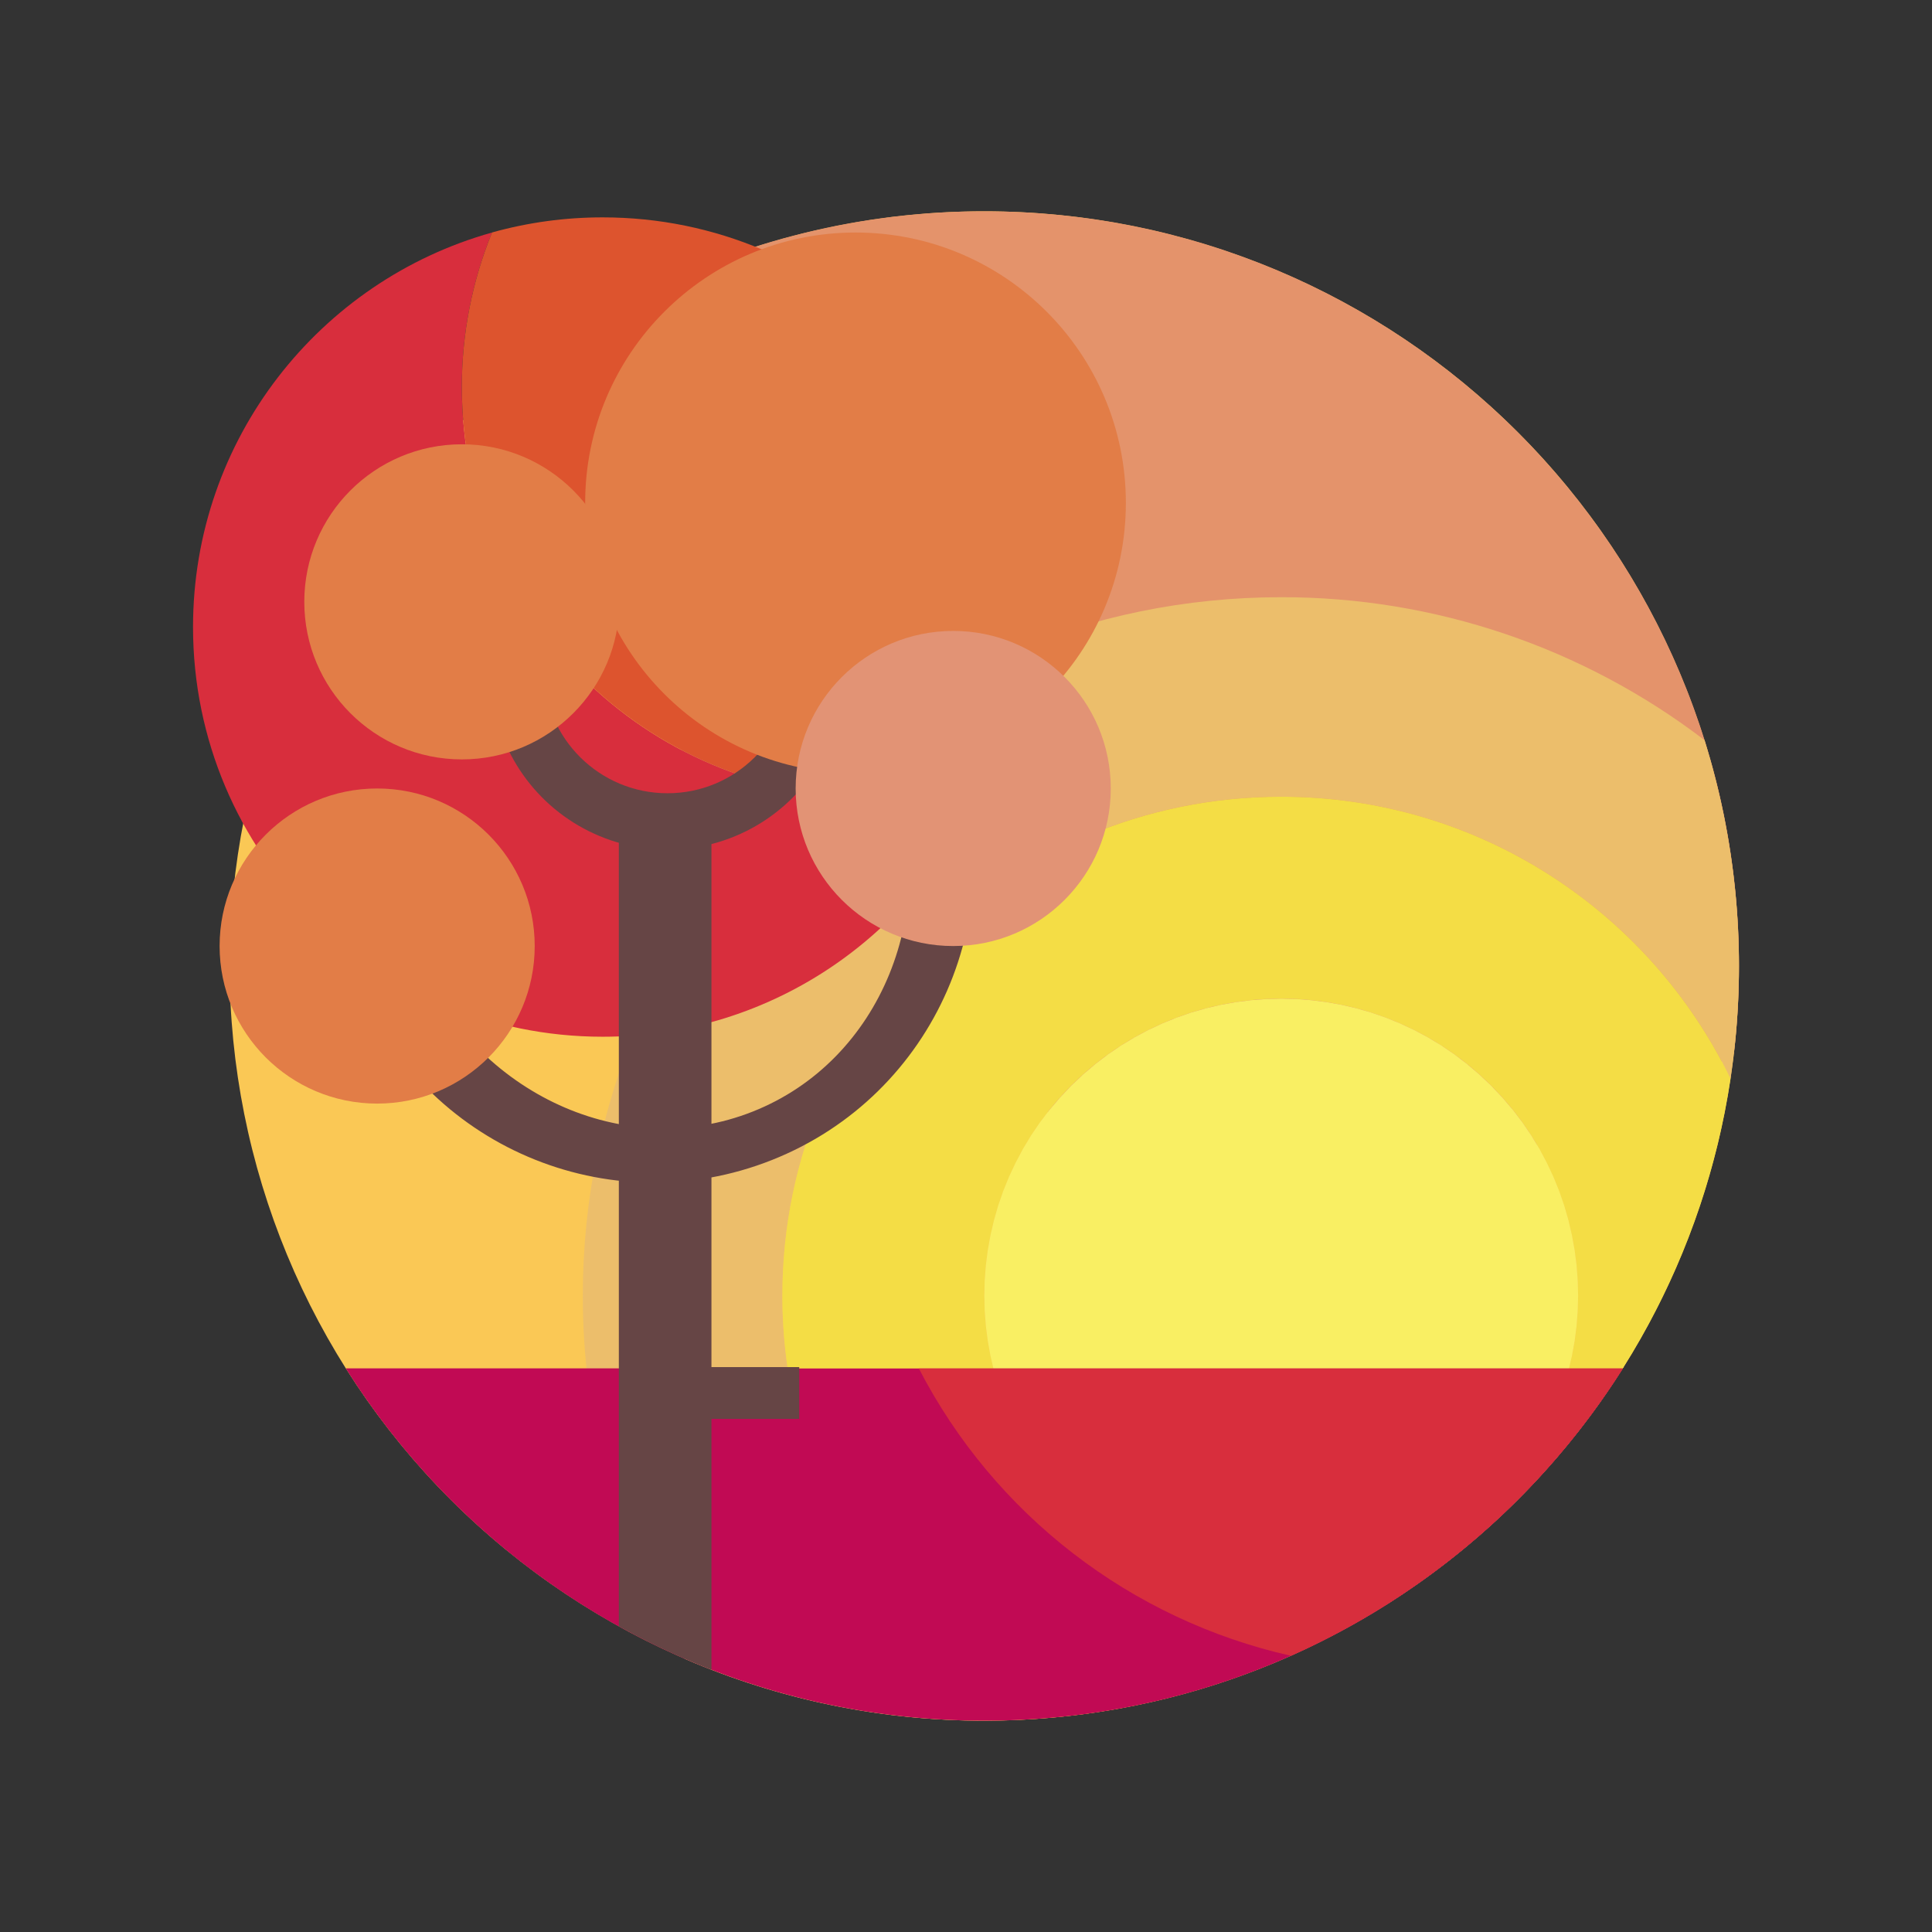<?xml version="1.0" standalone="no"?><!DOCTYPE svg PUBLIC "-//W3C//DTD SVG 1.1//EN" "http://www.w3.org/Graphics/SVG/1.1/DTD/svg11.dtd"><svg height="1024" legacy-metrics="false" node-id="1" sillyvg="true" template-height="1024" template-width="1024" version="1.1" viewBox="0 0 1024 1024" width="1024" xmlns="http://www.w3.org/2000/svg" xmlns:xlink="http://www.w3.org/1999/xlink"><rect x="0" y="0" width="1024" height="1024" fill="#333333" stroke="none"/><defs node-id="25"></defs><path d="M 921.69 512.00 C 921.69 618.09 879.55 719.83 804.53 794.84 C 729.52 869.86 627.78 912.00 521.69 912.00 C 415.60 912.00 313.86 869.86 238.85 794.84 C 163.83 719.83 121.69 618.09 121.69 512.00 C 121.69 405.91 163.83 304.17 238.85 229.16 C 313.86 154.14 415.60 112.00 521.69 112.00 C 627.78 112.00 729.52 154.14 804.53 229.16 C 879.55 304.17 921.69 405.91 921.69 512.00 Z" fill="#fac855" fill-rule="nonzero" node-id="27" stroke="none" target-height="800" target-width="800" target-x="121.69" target-y="112"></path><path d="M 521.69 112.00 C 457.09 111.91 393.44 127.54 336.23 157.53 C 330.25 184.61 327.24 212.26 327.23 239.99 C 327.23 450.71 498.05 621.53 708.78 621.53 C 783.53 621.65 856.66 599.71 919.00 558.45 C 920.79 543.03 921.69 527.52 921.70 512.00 C 921.69 291.09 742.60 112.00 521.69 112.00 Z" fill="#e4936b" fill-rule="nonzero" node-id="29" stroke="none" target-height="509.53" target-width="594.47" target-x="327.23" target-y="112"></path><path d="M 627.20 724.59 C 639.85 730.50 703.86 726.22 860.46 724.93 L 860.67 724.59 Z" fill="#fac855" fill-rule="nonzero" node-id="31" stroke="none" target-height="3.044" target-width="233.47" target-x="627.2" target-y="724.59"></path><path d="M 540.00 911.57 C 462.05 863.41 414.61 778.30 414.66 686.67 C 414.66 540.67 533.03 422.28 679.04 422.28 C 783.88 422.28 874.47 483.28 917.22 571.77 C 926.23 511.68 921.52 450.32 903.45 392.31 C 839.02 343.05 760.14 316.41 679.04 316.53 C 474.62 316.53 308.90 482.24 308.90 686.67 C 308.80 754.60 327.49 821.24 362.90 879.21 C 413.02 900.90 467.07 912.06 521.69 912.00 C 527.84 912.00 533.94 911.84 540.00 911.57 Z" fill="#ecbe6b" fill-rule="nonzero" node-id="33" stroke="none" target-height="595.47" target-width="612.769" target-x="308.9" target-y="316.53"></path><path d="M 679.06 422.28 C 533.06 422.28 414.68 540.65 414.68 686.67 C 414.63 778.30 462.05 863.41 540.00 911.57 C 732.32 902.89 889.25 758.43 917.22 571.77 C 874.49 483.30 783.90 422.28 679.06 422.28 Z M 679.06 844.04 C 615.40 844.04 558.02 805.69 533.66 746.88 C 509.30 688.07 522.77 620.38 567.78 575.37 C 612.79 530.36 680.49 516.90 739.29 541.26 C 798.10 565.63 836.44 623.01 836.44 686.67 C 836.42 773.57 765.96 844.01 679.06 844.00 Z" fill="#f4dd45" fill-rule="nonzero" node-id="35" stroke="none" target-height="489.29" target-width="502.54" target-x="414.68" target-y="422.28"></path><path d="M 790.34 575.39 L 796.35 581.75 L 801.89 588.27 L 807.00 594.98 L 811.68 601.87 L 815.95 608.95 L 819.86 616.30 L 823.35 623.74 L 826.42 631.29 L 829.07 638.96 L 831.32 646.75 L 833.16 654.67 L 834.60 662.61 L 835.62 670.58 L 836.23 678.60 L 836.44 686.67 L 836.23 694.74 L 835.62 702.76 L 834.60 710.73 L 833.16 718.67 L 831.32 726.59 L 829.07 734.38 L 826.42 742.05 L 823.35 749.60 L 819.86 757.05 L 815.95 764.39 L 811.68 771.47 L 807.00 778.36 L 801.89 785.07 L 796.35 791.59 L 790.34 797.95 L 783.99 803.95 L 777.46 809.50 L 770.76 814.61 L 763.87 819.29 L 756.79 823.56 L 749.44 827.47 L 742.00 830.95 L 734.45 834.02 L 726.78 836.67 L 718.99 838.92 L 711.07 840.77 L 703.13 842.20 L 695.15 843.22 L 687.14 843.84 L 679.07 844.04 L 671.00 843.84 L 662.98 843.22 L 655.01 842.20 L 647.06 840.77 L 639.15 838.92 L 631.35 836.67 L 623.69 834.02 L 616.14 830.95 L 608.69 827.47 L 601.35 823.56 L 594.26 819.29 L 587.38 814.61 L 580.67 809.50 L 574.14 803.95 L 567.79 797.95 L 561.79 791.59 L 556.24 785.07 L 551.13 778.36 L 546.45 771.47 L 542.18 764.39 L 538.27 757.05 L 534.78 749.60 L 531.72 742.05 L 529.06 734.38 L 526.82 726.59 L 524.97 718.67 L 523.54 710.73 L 522.52 702.76 L 521.90 694.74 L 521.70 686.67 L 521.90 678.60 L 522.52 670.58 L 523.54 662.61 L 524.97 654.67 L 526.82 646.75 L 529.06 638.96 L 531.72 631.29 L 534.78 623.74 L 538.27 616.30 L 542.18 608.95 L 546.45 601.87 L 551.13 594.98 L 556.24 588.27 L 561.79 581.75 L 567.79 575.39 L 574.14 569.39 L 580.67 563.85 L 587.38 558.74 L 594.26 554.05 L 601.35 549.79 L 608.69 545.87 L 616.14 542.39 L 623.69 539.32 L 631.35 536.67 L 639.15 534.42 L 647.06 532.57 L 655.01 531.14 L 662.98 530.12 L 671.00 529.51 L 679.07 529.30 L 687.14 529.51 L 695.15 530.12 L 703.13 531.14 L 711.07 532.57 L 718.99 534.42 L 726.78 536.67 L 734.45 539.32 L 742.00 542.39 L 749.44 545.87 L 756.79 549.79 L 763.87 554.05 L 770.76 558.74 L 777.46 563.85 L 783.99 569.39 L 790.34 575.39 Z" fill="#f9ef63" fill-rule="nonzero" node-id="37" stroke-linecap="butt" stroke-width="1" target-height="314.74" target-width="314.74" target-x="521.697" target-y="529.301"></path><path d="M 714.24 725.31 L 183.41 725.31 C 256.60 841.59 384.41 912.10 521.81 912.00 C 664.30 912.00 789.34 837.48 860.19 725.31 Z" fill="#c10a54" fill-rule="nonzero" node-id="39" stroke="none" target-height="186.69" target-width="676.78" target-x="183.41" target-y="725.31"></path><path d="M 860.19 725.31 L 487.00 725.31 C 527.03 802.72 599.23 858.47 684.25 877.61 C 756.64 845.32 817.86 792.33 860.19 725.31 Z" fill="#d82e3d" fill-rule="nonzero" node-id="41" stroke="none" target-height="152.3" target-width="373.19" target-x="487" target-y="725.31"></path><path d="M 244.79 205.14 C 244.76 177.06 250.19 149.24 260.79 123.24 C 169.36 148.83 102.31 232.76 102.31 332.35 C 102.31 452.27 199.53 549.49 319.45 549.49 C 410.39 549.49 488.26 493.57 520.59 414.26 C 501.49 419.59 481.76 422.28 461.93 422.26 C 342.00 422.28 244.79 325.07 244.79 205.14 Z" fill="#d82e3d" fill-rule="nonzero" node-id="43" stroke="none" target-height="426.25" target-width="418.28" target-x="102.31" target-y="123.24"></path><path d="M 319.45 115.21 C 299.62 115.19 279.89 117.88 260.79 123.21 C 250.19 149.21 244.76 177.03 244.79 205.11 C 244.79 325.04 342.01 422.25 461.93 422.25 C 481.76 422.27 501.49 419.58 520.59 414.25 C 531.18 388.24 536.62 360.42 536.59 332.34 C 536.58 212.43 439.37 115.21 319.45 115.21 Z" fill="#dd542e" fill-rule="nonzero" node-id="45" stroke="none" target-height="307.04" target-width="291.8" target-x="244.79" target-y="115.21"></path><path d="M 419.36 355.67 L 419.36 355.67 C 418.92 391.57 389.69 420.44 353.79 420.44 C 317.88 420.44 288.65 391.57 288.21 355.67 L 260.11 355.67 C 259.76 389.37 277.54 420.66 306.67 437.61 C 335.79 454.56 371.78 454.56 400.90 437.61 C 430.03 420.66 447.81 389.37 447.46 355.67 L 419.36 355.67 Z" fill="#664545" fill-rule="nonzero" node-id="47" stroke="none" target-height="94.648" target-width="187.35" target-x="260.11" target-y="355.67"></path><path d="M 504.71 395.94 L 504.71 395.94 L 473.12 408.47 C 499.27 482.21 466.94 562.20 399.00 589.15 C 331.06 616.10 252.69 580.00 221.19 508.39 L 189.48 521.00 L 189.48 521.00 C 224.50 607.28 322.54 649.18 409.09 614.85 C 495.65 580.53 538.34 482.83 504.71 396.00 Z" fill="#664545" fill-rule="nonzero" node-id="49" stroke="none" target-height="230.892" target-width="326.713" target-x="189.48" target-y="395.94"></path><path d="M 596.73 266.53 C 596.73 345.67 532.58 409.82 453.44 409.82 C 374.30 409.82 310.15 345.67 310.15 266.53 C 310.15 187.39 374.30 123.24 453.44 123.24 C 532.58 123.24 596.73 187.39 596.73 266.53 Z" fill="#e27d47" fill-rule="nonzero" node-id="51" stroke="none" target-height="286.58" target-width="286.58" target-x="310.15" target-y="123.24"></path><path d="M 328.30 318.99 C 328.30 365.11 290.91 402.50 244.79 402.50 C 198.67 402.50 161.28 365.11 161.28 318.99 C 161.28 272.87 198.67 235.48 244.79 235.48 C 290.91 235.48 328.30 272.87 328.30 318.99 Z" fill="#e27d47" fill-rule="nonzero" node-id="53" stroke="none" target-height="167.02" target-width="167.02" target-x="161.28" target-y="235.48"></path><path d="M 588.73 417.91 C 588.73 464.03 551.34 501.42 505.22 501.42 C 459.10 501.42 421.71 464.03 421.71 417.91 C 421.71 371.79 459.10 334.40 505.22 334.40 C 551.34 334.40 588.73 371.79 588.73 417.91 Z" fill="#e29375" fill-rule="nonzero" node-id="55" stroke="none" target-height="167.02" target-width="167.02" target-x="421.71" target-y="334.4"></path><path d="M 373.21 724.59 L 423.61 724.59 L 423.61 752.04 L 373.21 752.04 Z" fill="#664545" fill-rule="nonzero" node-id="57" stroke="none" target-height="27.45" target-width="50.4" target-x="373.21" target-y="724.59"></path><path d="M 283.41 501.42 C 283.41 547.54 246.02 584.93 199.90 584.93 C 153.78 584.93 116.39 547.54 116.39 501.42 C 116.39 455.30 153.78 417.91 199.90 417.91 C 246.02 417.91 283.41 455.30 283.41 501.42 Z" fill="#e27d47" fill-rule="nonzero" node-id="59" stroke="none" target-height="167.02" target-width="167.02" target-x="116.39" target-y="417.91"></path><path d="M 183.41 725.31 C 219.39 782.25 269.11 829.23 328.00 861.94 L 328.00 725.31 Z" fill="#c10a54" fill-rule="nonzero" node-id="61" stroke="none" target-height="136.63" target-width="144.59" target-x="183.41" target-y="725.31"></path><path d="M 367.32 432.54 L 367.32 432.21 L 328.00 432.21 L 328.00 861.94 C 333.09 864.76 338.25 867.48 343.48 870.09 C 351.28 873.98 359.22 877.62 367.30 881.03 C 370.54 882.39 373.80 883.69 377.08 884.96 L 377.08 432.54 Z" fill="#664545" fill-rule="nonzero" node-id="63" stroke="none" target-height="452.75" target-width="49.08" target-x="328" target-y="432.21"></path></svg>